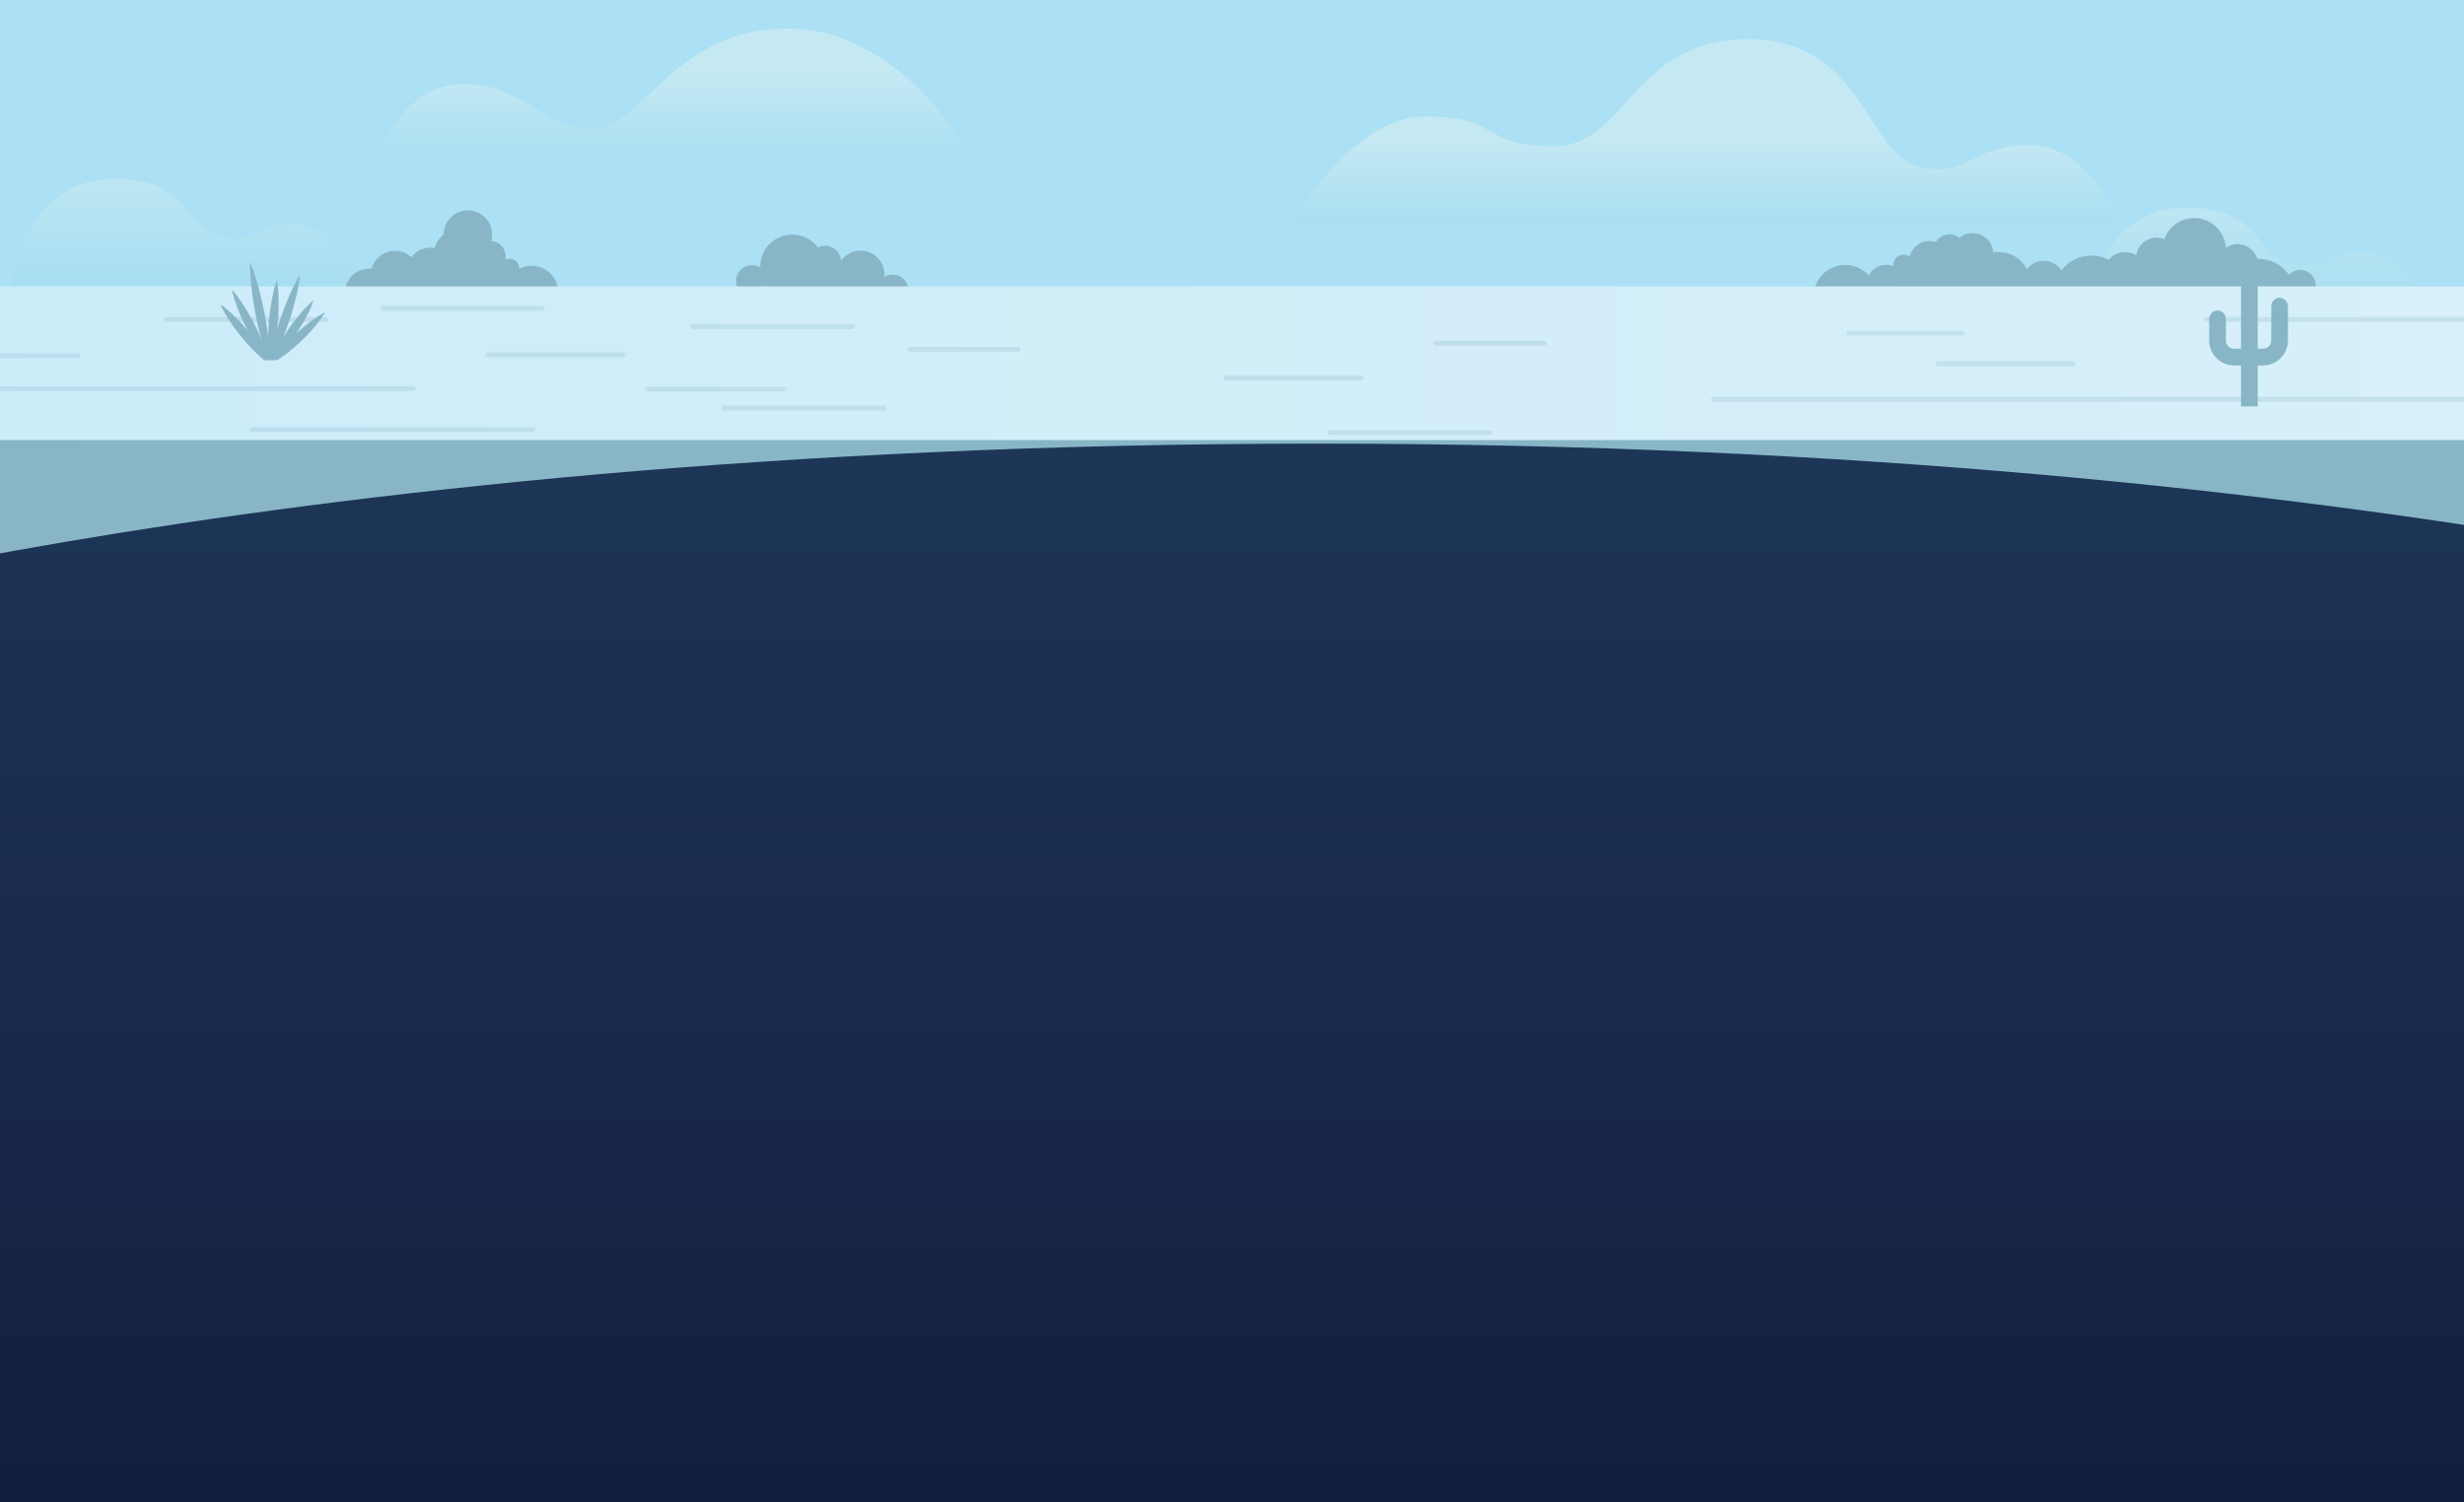 <?xml version="1.0" encoding="utf-8"?>
<!-- Generator: Adobe Illustrator 17.0.0, SVG Export Plug-In . SVG Version: 6.00 Build 0)  -->
<!DOCTYPE svg PUBLIC "-//W3C//DTD SVG 1.1//EN" "http://www.w3.org/Graphics/SVG/1.1/DTD/svg11.dtd">
<svg version="1.1" id="Layer_1" xmlns="http://www.w3.org/2000/svg" xmlns:xlink="http://www.w3.org/1999/xlink" x="0px" y="0px"
	 width="2592px" height="1580.391px" viewBox="0 0 2592 1580.391" enable-background="new 0 0 2592 1580.391" xml:space="preserve">
<rect x="0" y="0" width="2592" height="1580.391" fill="#808080" stroke="none"/>
<g id="Sky">
	<rect x="-399.782" y="-424.014" fill="#ACE0F4" width="3562.164" height="858.361"/>
	
		<linearGradient id="SVGID_1_" gradientUnits="userSpaceOnUse" x1="1000.894" y1="1375.54" x2="1000.894" y2="1271.319" gradientTransform="matrix(1 0 0 -1 -292.5 1450)">
		<stop  offset="0" style="stop-color:#C5E9F3"/>
		<stop  offset="0.995" style="stop-color:#A7DEF1"/>
	</linearGradient>
	<path fill="url(#SVGID_1_)" d="M1016.718,157.298H450.643H400.07c0,0,15.025-40.694,50.575-59.536
		c10.709-5.676,23.28-9.369,37.864-9.369c62.997,0,83.593,47.883,134.475,47.883C673.867,136.276,709,30,827.726,30
		S1016.718,157.298,1016.718,157.298z"/>
	
		<linearGradient id="SVGID_2_" gradientUnits="userSpaceOnUse" x1="2086.885" y1="1305.69" x2="2086.885" y2="1204.824" gradientTransform="matrix(1 0 0 -1 -292.5 1450)">
		<stop  offset="0" style="stop-color:#C5E9F3"/>
		<stop  offset="0.995" style="stop-color:#A7DEF1"/>
	</linearGradient>
	<path fill="url(#SVGID_2_)" d="M2231.288,236.58h-873.807c0,0,62.994-114.036,142.434-114.036s57.614,31.36,134.432,31.36
		s82.572-112.611,204.524-112.611s124.744,120.774,179.09,133.993c52.912,12.87,54.889-22.807,117.304-22.807
		S2231.288,236.58,2231.288,236.58z"/>
	
		<linearGradient id="SVGID_3_" gradientUnits="userSpaceOnUse" x1="2674.132" y1="1267.606" x2="2674.132" y2="1120.95" gradientTransform="matrix(1 0 0 -1 -292.5 1450)">
		<stop  offset="0" style="stop-color:#C5E9F3"/>
		<stop  offset="0.995" style="stop-color:#A7DEF1"/>
	</linearGradient>
	<path fill="url(#SVGID_3_)" d="M2571.323,341.312h-379.382c0,0,7.652-123.003,108.884-123.003
		c41.422,0,64.528,16.493,77.373,35.983c15.185,23.041,44.932,31.999,69.702,19.836c11.531-5.662,24.107-9.557,36.886-9.557
		C2531.592,264.572,2571.323,341.312,2571.323,341.312z"/>
	
		<linearGradient id="SVGID_4_" gradientUnits="userSpaceOnUse" x1="495.68" y1="1298.529" x2="495.68" y2="1149.176" gradientTransform="matrix(1 0 0 -1 -292.5 1450)">
		<stop  offset="0" style="stop-color:#C5E9F3"/>
		<stop  offset="0.995" style="stop-color:#A7DEF1"/>
	</linearGradient>
	<path fill="url(#SVGID_4_)" d="M396.36,313.313H10c0,0,7.792-125.265,110.887-125.265c42.184,0,65.715,16.797,78.796,36.645
		c15.464,23.465,45.759,32.588,70.984,20.201c11.743-5.767,24.551-9.733,37.565-9.733C355.898,235.16,396.36,313.313,396.36,313.313
		z"/>
</g>
<g id="Background" display="none">
</g>
<g id="Scene">
	<g>
		<g>
			<defs>
				<polyline id="SVGID_5_" points="3164.929,-439.747 -399.071,-439.747 -399.071,1345.253 3164.929,1345.253 				"/>
			</defs>
			<clipPath id="SVGID_6_">
				<use xlink:href="#SVGID_5_"  overflow="visible"/>
			</clipPath>
			<g clip-path="url(#SVGID_6_)">
				<g>
					<circle fill="#88B6C6" cx="790.924" cy="295.56" r="16.554"/>
					<circle fill="#88B6C6" cx="868.12" cy="275.125" r="16.554"/>
					<circle fill="#88B6C6" cx="871.81" cy="295.56" r="16.554"/>
					<circle fill="#88B6C6" cx="939.072" cy="305.429" r="16.554"/>
					<circle fill="#88B6C6" cx="905.299" cy="288.875" r="25.161"/>
					<circle fill="#88B6C6" cx="833.313" cy="280.405" r="33.631"/>
				</g>
				<g>
					<g>
						<circle fill="#88B6C6" cx="-284.542" cy="295.56" r="16.554"/>
						<circle fill="#88B6C6" cx="-361.738" cy="275.125" r="16.554"/>
						<circle fill="#88B6C6" cx="-365.427" cy="295.56" r="16.554"/>
						<circle fill="#88B6C6" cx="-432.689" cy="305.429" r="16.554"/>
						<circle fill="#88B6C6" cx="-398.916" cy="288.875" r="25.161"/>
						<circle fill="#88B6C6" cx="-326.931" cy="280.405" r="33.631"/>
					</g>
					<circle fill="#88B6C6" cx="492.178" cy="246.774" r="25.472"/>
					<circle fill="#88B6C6" cx="415.55" cy="289.345" r="25.472"/>
					<circle fill="#88B6C6" cx="453.012" cy="285.939" r="25.472"/>
					<circle fill="#88B6C6" cx="388.304" cy="308.076" r="25.472"/>
					<circle fill="#88B6C6" cx="459.824" cy="299.562" r="25.472"/>
					<circle fill="#88B6C6" cx="481.96" cy="267.208" r="25.472"/>
					<circle fill="#88B6C6" cx="515.335" cy="269.975" r="16.63"/>
					<circle fill="#88B6C6" cx="492.178" cy="280.405" r="25.472"/>
					<circle fill="#88B6C6" cx="559.156" cy="307.651" r="28.097"/>
					<circle fill="#88B6C6" cx="536.167" cy="282.108" r="9.933"/>
					<circle fill="#88B6C6" cx="521.126" cy="300.358" r="22.421"/>
				</g>
				<g>
					<circle fill="#88B6C6" cx="2353.731" cy="278.587" r="21.771"/>
					<circle fill="#88B6C6" cx="2268.694" cy="271.776" r="21.771"/>
					<circle fill="#88B6C6" cx="2074.996" cy="266.988" r="21.771"/>
					<circle fill="#88B6C6" cx="1984.745" cy="300.358" r="21.771"/>
					<circle fill="#88B6C6" cx="2012.842" cy="293.547" r="21.771"/>
					<circle fill="#88B6C6" cx="2029.871" cy="275.338" r="21.771"/>
					<circle fill="#88B6C6" cx="2050.625" cy="262.731" r="16.274"/>
					<circle fill="#88B6C6" cx="2419.794" cy="300.272" r="16.274"/>
					<circle fill="#88B6C6" cx="2002.251" cy="278.587" r="10.591"/>
					<circle fill="#88B6C6" cx="2149.921" cy="296.101" r="21.771"/>
					<circle fill="#88B6C6" cx="2235.324" cy="286.937" r="21.771"/>
					<circle fill="#88B6C6" cx="2253.04" cy="300.358" r="21.771"/>
					<circle fill="#88B6C6" cx="2308.18" cy="262.731" r="33.37"/>
					<circle fill="#88B6C6" cx="1941.085" cy="312.114" r="33.37"/>
					<circle fill="#88B6C6" cx="2102.562" cy="298.535" r="33.37"/>
					<circle fill="#88B6C6" cx="2050.625" cy="300.358" r="33.37"/>
					<circle fill="#88B6C6" cx="2200.05" cy="308.708" r="39.84"/>
					<circle fill="#88B6C6" cx="2375.442" cy="312.114" r="39.84"/>
					<circle fill="#88B6C6" cx="2341.55" cy="308.708" r="33.37"/>
					<circle fill="#88B6C6" cx="2290.465" cy="308.708" r="33.37"/>
				</g>
				<g>
					<circle fill="#88B6C6" cx="3019.078" cy="246.774" r="25.472"/>
					<circle fill="#88B6C6" cx="2942.45" cy="289.345" r="25.472"/>
					<circle fill="#88B6C6" cx="2979.913" cy="285.939" r="25.472"/>
					<circle fill="#88B6C6" cx="2915.205" cy="308.076" r="25.472"/>
					<circle fill="#88B6C6" cx="2986.724" cy="299.562" r="25.472"/>
					<circle fill="#88B6C6" cx="3008.861" cy="267.208" r="25.472"/>
					<circle fill="#88B6C6" cx="3042.235" cy="269.975" r="16.63"/>
					<circle fill="#88B6C6" cx="3019.078" cy="280.405" r="25.472"/>
					<circle fill="#88B6C6" cx="3086.056" cy="307.651" r="28.097"/>
					<circle fill="#88B6C6" cx="3063.068" cy="282.108" r="9.933"/>
					<circle fill="#88B6C6" cx="3048.026" cy="300.358" r="22.421"/>
				</g>
				
					<linearGradient id="SVGID_7_" gradientUnits="userSpaceOnUse" x1="-304.869" y1="1006.091" x2="3659.402" y2="1006.091" gradientTransform="matrix(1 0 0 -1 -292.5 1450)">
					<stop  offset="0" style="stop-color:#CAEBF9"/>
					<stop  offset="0.995" style="stop-color:#DAF1FA"/>
				</linearGradient>
				<rect x="-597.369" y="301.276" fill="url(#SVGID_7_)" width="3964.271" height="285.266"/>
				<g>
					<g>
						<path fill="#88B6C6" d="M2357.427,427.527v-130.57c0-4.853,3.936-8.788,8.788-8.788s8.788,3.936,8.788,8.788v130.57"/>
					</g>
					<g>
						<path fill="#88B6C6" d="M2380.614,384.421h-30.473c-14.445,0-26.196-11.751-26.196-26.196v-22.768
							c0-4.853,3.936-8.788,8.788-8.788s8.788,3.936,8.788,8.788v22.768c0,4.752,3.867,8.619,8.619,8.619h30.473
							c4.752,0,8.617-3.867,8.617-8.619v-36.159c0-4.853,3.936-8.788,8.788-8.788s8.788,3.936,8.788,8.788v36.159
							C2406.807,372.671,2395.057,384.421,2380.614,384.421z"/>
					</g>
				</g>
				<rect x="-597.369" y="462.972" fill="#88B6C6" width="3964.271" height="989.536"/>
				
					<line opacity="0.25" fill="none" stroke="#88B6C6" stroke-width="5" stroke-linecap="round" stroke-miterlimit="10" enable-background="new    " x1="513.464" y1="373.222" x2="655.874" y2="373.222"/>
				
					<line opacity="0.25" fill="none" stroke="#88B6C6" stroke-width="5" stroke-linecap="round" stroke-miterlimit="10" enable-background="new    " x1="-50.034" y1="408.847" x2="434.281" y2="408.847"/>
				
					<line opacity="0.25" fill="none" stroke="#88B6C6" stroke-width="5" stroke-linecap="round" stroke-miterlimit="10" enable-background="new    " x1="402.495" y1="324.287" x2="570.508" y2="324.287"/>
				
					<line opacity="0.25" fill="none" stroke="#88B6C6" stroke-width="5" stroke-linecap="round" stroke-miterlimit="10" enable-background="new    " x1="728.589" y1="343.694" x2="896.602" y2="343.694"/>
				
					<line opacity="0.25" fill="none" stroke="#88B6C6" stroke-width="5" stroke-linecap="round" stroke-miterlimit="10" enable-background="new    " x1="957.035" y1="367.538" x2="1071.125" y2="367.538"/>
				
					<line opacity="0.25" fill="none" stroke="#88B6C6" stroke-width="5" stroke-linecap="round" stroke-miterlimit="10" enable-background="new    " x1="265.447" y1="451.822" x2="560.291" y2="451.822"/>
				
					<line opacity="0.25" fill="none" stroke="#88B6C6" stroke-width="5" stroke-linecap="round" stroke-miterlimit="10" enable-background="new    " x1="-39.881" y1="506.542" x2="517.65" y2="506.542"/>
				
					<line opacity="0.25" fill="none" stroke="#88B6C6" stroke-width="5" stroke-linecap="round" stroke-miterlimit="10" enable-background="new    " x1="761.762" y1="429.331" x2="929.775" y2="429.331"/>
				
					<line opacity="0.25" fill="none" stroke="#88B6C6" stroke-width="5" stroke-linecap="round" stroke-miterlimit="10" enable-background="new    " x1="1399.509" y1="455.138" x2="1567.522" y2="455.138"/>
				
					<line opacity="0.25" fill="none" stroke="#88B6C6" stroke-width="5" stroke-linecap="round" stroke-miterlimit="10" enable-background="new    " x1="1510.477" y1="360.988" x2="1624.567" y2="360.988"/>
				
					<line opacity="0.25" fill="none" stroke="#88B6C6" stroke-width="5" stroke-linecap="round" stroke-miterlimit="10" enable-background="new    " x1="1944.701" y1="350.506" x2="2063.9" y2="350.506"/>
				
					<line opacity="0.25" fill="none" stroke="#88B6C6" stroke-width="5" stroke-linecap="round" stroke-miterlimit="10" enable-background="new    " x1="2321.029" y1="336.031" x2="2669.579" y2="336.031"/>
				
					<line opacity="0.25" fill="none" stroke="#88B6C6" stroke-width="5" stroke-linecap="round" stroke-miterlimit="10" enable-background="new    " x1="1802.514" y1="420.006" x2="2601.555" y2="420.006"/>
				
					<line opacity="0.25" fill="none" stroke="#88B6C6" stroke-width="5" stroke-linecap="round" stroke-miterlimit="10" enable-background="new    " x1="681.756" y1="409.299" x2="824.166" y2="409.299"/>
				
					<line opacity="0.25" fill="none" stroke="#88B6C6" stroke-width="5" stroke-linecap="round" stroke-miterlimit="10" enable-background="new    " x1="1289.424" y1="397.689" x2="1431.835" y2="397.689"/>
				
					<line opacity="0.25" fill="none" stroke="#88B6C6" stroke-width="5" stroke-linecap="round" stroke-miterlimit="10" enable-background="new    " x1="3299.626" y1="416.286" x2="3131.613" y2="416.286"/>
				
					<line opacity="0.25" fill="none" stroke="#88B6C6" stroke-width="5" stroke-linecap="round" stroke-miterlimit="10" enable-background="new    " x1="3368.159" y1="343.694" x2="2810.627" y2="343.694"/>
				
					<line opacity="0.25" fill="none" stroke="#88B6C6" stroke-width="5" stroke-linecap="round" stroke-miterlimit="10" enable-background="new    " x1="2936.921" y1="440.488" x2="2768.908" y2="440.488"/>
				
					<line opacity="0.25" fill="none" stroke="#88B6C6" stroke-width="5" stroke-linecap="round" stroke-miterlimit="10" enable-background="new    " x1="3126.771" y1="417.096" x2="2984.361" y2="417.096"/>
				
					<line opacity="0.25" fill="none" stroke="#88B6C6" stroke-width="5" stroke-linecap="round" stroke-miterlimit="10" enable-background="new    " x1="2738.791" y1="379.32" x2="2596.381" y2="379.32"/>
				
					<line opacity="0.25" fill="none" stroke="#88B6C6" stroke-width="5" stroke-linecap="round" stroke-miterlimit="10" enable-background="new    " x1="2038.442" y1="382.681" x2="2180.852" y2="382.681"/>
				
					<line opacity="0.25" fill="none" stroke="#88B6C6" stroke-width="5" stroke-linecap="round" stroke-miterlimit="10" enable-background="new    " x1="2064.863" y1="473.241" x2="2207.273" y2="473.241"/>
				
					<line opacity="0.25" fill="none" stroke="#88B6C6" stroke-width="5" stroke-linecap="round" stroke-miterlimit="10" enable-background="new    " x1="-461.654" y1="350.506" x2="-342.455" y2="350.506"/>
				
					<line opacity="0.25" fill="none" stroke="#88B6C6" stroke-width="5" stroke-linecap="round" stroke-miterlimit="10" enable-background="new    " x1="175.235" y1="336.031" x2="342.413" y2="336.031"/>
				
					<line opacity="0.25" fill="none" stroke="#88B6C6" stroke-width="5" stroke-linecap="round" stroke-miterlimit="10" enable-background="new    " x1="-159.007" y1="374.297" x2="81.853" y2="374.297"/>
				
					<line opacity="0.25" fill="none" stroke="#88B6C6" stroke-width="5" stroke-linecap="round" stroke-miterlimit="10" enable-background="new    " x1="-603.841" y1="471.091" x2="81.853" y2="471.091"/>
				
					<line opacity="0.25" fill="none" stroke="#88B6C6" stroke-width="5" stroke-linecap="round" stroke-miterlimit="10" enable-background="new    " x1="-341.493" y1="422.156" x2="-199.082" y2="422.156"/>
				
					<line opacity="0.25" fill="none" stroke="#88B6C6" stroke-width="5" stroke-linecap="round" stroke-miterlimit="10" enable-background="new    " x1="2348.842" y1="499.788" x2="2468.041" y2="499.788"/>
				<path fill="#88B6C6" d="M-338.597,306.687c-4.779,0-8.654,3.876-8.654,8.654v33.163c0,5.119-4.163,9.282-9.282,9.282h-6.377
					v-50.689c0-4.779-3.876-8.654-8.654-8.654s-8.654,3.876-8.654,8.654v70.47h-9.675c-5.119,0-9.282-4.163-9.282-9.282v-15.031
					c0-4.779-3.875-8.654-8.654-8.654s-8.654,3.876-8.654,8.654v15.031c0,14.662,11.929,26.59,26.591,26.59h9.675v34.206
					c0,4.779,3.876,8.654,8.654,8.654s8.654-3.876,8.654-8.654v-53.987h6.377c14.662,0,26.591-11.929,26.591-26.59v-33.163
					C-329.943,310.562-333.818,306.687-338.597,306.687z"/>
				<g>
					<g>
						<path fill="#88B6C6" d="M-35.835,358.779c-3.502,0-6.341-2.84-6.341-6.341v-94.216c0-3.502,2.84-6.341,6.341-6.341
							s6.341,2.84,6.341,6.341v94.216C-29.494,355.939-32.334,358.779-35.835,358.779z"/>
					</g>
					<g>
						<path fill="#88B6C6" d="M-25.445,321.334h-21.988c-10.423,0-18.902-8.479-18.902-18.902v-16.429
							c0-3.502,2.84-6.341,6.341-6.341c3.502,0,6.341,2.84,6.341,6.341v16.429c0,3.429,2.79,6.219,6.219,6.219h21.988
							c3.429,0,6.218-2.79,6.218-6.219V276.34c0-3.502,2.84-6.341,6.341-6.341s6.341,2.84,6.341,6.341v26.091
							C-6.545,312.855-15.024,321.334-25.445,321.334z"/>
					</g>
				</g>
				<g>
					<g>
						<path fill="#88B6C6" d="M2715.956,365.59c-3.502,0-6.342-2.84-6.342-6.341v-94.216c0-3.502,2.84-6.341,6.342-6.341
							c3.501,0,6.341,2.84,6.341,6.341v94.216C2722.298,362.75,2719.458,365.59,2715.956,365.59z"/>
					</g>
					<g>
						<path fill="#88B6C6" d="M2726.346,328.145h-21.988c-10.423,0-18.902-8.479-18.902-18.902v-16.429
							c0-3.502,2.84-6.341,6.342-6.341s6.342,2.84,6.342,6.341v16.429c0,3.429,2.79,6.219,6.219,6.219h21.988
							c3.429,0,6.218-2.79,6.218-6.219v-26.091c0-3.502,2.84-6.341,6.342-6.341c3.501,0,6.341,2.84,6.341,6.341v26.091
							C2745.246,319.666,2736.768,328.145,2726.346,328.145z"/>
					</g>
				</g>
				<g>
					<path fill="#88B6C6" d="M291.754,378.799H286.7c0.386-0.568,0.808-1.177,1.266-1.825c0.897-1.266,1.937-2.665,3.095-4.166
						c2.318-3,5.145-6.369,8.314-9.831c3.163-3.468,6.681-7.015,10.313-10.44c3.639-3.418,7.39-6.717,11.04-9.668
						c3.646-2.956,7.176-5.579,10.307-7.716c1.566-1.069,3.024-2.024,4.339-2.845c1.316-0.821,2.483-1.517,3.462-2.07
						c1.952-1.114,3.143-1.67,3.143-1.67s-0.626,1.156-1.853,3.038c-0.61,0.945-1.374,2.068-2.271,3.334
						c-0.898,1.265-1.938,2.664-3.097,4.163c-2.319,2.999-5.147,6.368-8.313,9.832c-3.162,3.469-6.677,7.018-10.305,10.448
						c-3.635,3.423-7.384,6.724-11.032,9.676c-3.644,2.958-7.175,5.581-10.306,7.717
						C293.731,377.508,292.714,378.181,291.754,378.799z"/>
					<path fill="#88B6C6" d="M297.802,355.044c-1.094,2.7-2.187,5.297-3.277,7.743c-1.083,2.448-2.149,4.748-3.165,6.86
						c-1.021,2.111-1.99,4.035-2.88,5.729c-0.671,1.275-1.292,2.422-1.851,3.423h-2.269c0.173-1.303,0.403-2.839,0.691-4.575
						c0.314-1.888,0.703-4.007,1.164-6.306c0.466-2.297,1.005-4.774,1.621-7.379c0.609-2.607,1.305-5.338,2.064-8.15
						c1.514-5.626,3.328-11.56,5.295-17.442c1.978-5.879,4.113-11.705,6.301-17.104c1.092-2.7,2.186-5.298,3.274-7.744
						c0.552-1.22,1.072-2.413,1.606-3.556c0.54-1.141,1.047-2.249,1.56-3.304c1.023-2.11,1.992-4.034,2.883-5.728
						c0.893-1.694,1.698-3.161,2.386-4.361c1.368-2.403,2.255-3.741,2.255-3.741s-0.101,1.602-0.462,4.343
						c-0.176,1.372-0.421,3.028-0.732,4.917c-0.312,1.889-0.702,4.007-1.161,6.307c-0.228,1.15-0.493,2.339-0.752,3.575
						c-0.265,1.234-0.571,2.499-0.867,3.805c-0.61,2.607-1.307,5.338-2.067,8.15c-1.517,5.625-3.332,11.558-5.306,17.439
						C302.13,343.82,299.992,349.645,297.802,355.044z"/>
					<path fill="#88B6C6" d="M292.236,339.472c-0.464,5.581-1.095,11.148-1.881,16.351c-0.779,5.204-1.695,10.045-2.632,14.182
						c-0.47,2.068-0.933,3.962-1.379,5.637c-0.31,1.163-0.605,2.218-0.881,3.157h-2.369c-0.125-1.02-0.251-2.178-0.373-3.458
						c-0.164-1.726-0.309-3.669-0.433-5.787c-0.244-4.235-0.351-9.161-0.263-14.422c0.081-5.262,0.375-10.857,0.835-16.438
						c0.471-5.58,1.104-11.147,1.892-16.35c0.782-5.203,1.697-10.045,2.634-14.182c0.468-2.068,0.931-3.962,1.375-5.637
						c0.445-1.675,0.861-3.134,1.23-4.332c0.729-2.398,1.255-3.759,1.255-3.759s0.295,1.429,0.619,3.915
						c0.167,1.243,0.337,2.75,0.501,4.476c0.162,1.726,0.308,3.669,0.429,5.787c0.244,4.235,0.349,9.161,0.264,14.422
						C292.981,328.295,292.689,333.89,292.236,339.472z"/>
					<path fill="#88B6C6" d="M281.934,378.799c-0.528-1.37-1.128-3.01-1.785-4.884c-0.695-1.987-1.441-4.237-2.22-6.698
						c-0.391-1.23-0.77-2.517-1.177-3.846c-0.401-1.33-0.784-2.712-1.194-4.128c-0.805-2.837-1.598-5.839-2.378-8.952
						c-1.563-6.226-3.026-12.907-4.325-19.62c-1.288-6.715-2.417-13.46-3.283-19.821c-0.434-3.18-0.817-6.262-1.125-9.194
						c-0.315-2.931-0.569-5.711-0.771-8.283c-0.196-2.573-0.342-4.939-0.439-7.042c-0.096-2.103-0.152-3.942-0.171-5.462
						c-0.049-3.037,0.031-4.793,0.031-4.793s0.729,1.6,1.815,4.437c0.548,1.417,1.181,3.145,1.876,5.132
						c0.694,1.988,1.439,4.237,2.217,6.698c0.771,2.462,1.571,5.137,2.37,7.974c0.806,2.836,1.6,5.839,2.381,8.952
						c1.566,6.226,3.031,12.906,4.337,19.617c1.295,6.713,2.426,13.458,3.295,19.819c0.436,3.18,0.818,6.261,1.128,9.194
						c0.146,1.468,0.306,2.892,0.43,4.276c0.117,1.385,0.245,2.72,0.34,4.008c0.194,2.574,0.34,4.939,0.435,7.043
						c0.094,2.104,0.149,3.943,0.167,5.462c0.001,0.038,0.001,0.074,0.001,0.112h-1.955V378.799z"/>
					<path fill="#88B6C6" d="M246.497,307.63c0.787,0.955,1.713,2.13,2.747,3.492c1.032,1.363,2.163,2.918,3.364,4.631
						c2.4,3.426,5.04,7.505,7.688,11.966c2.654,4.458,5.299,9.307,7.796,14.232c2.486,4.93,4.828,9.933,6.849,14.711
						c2.027,4.776,3.753,9.317,5.095,13.279c0.671,1.981,1.257,3.812,1.745,5.45c0.375,1.26,0.698,2.401,0.966,3.407h-2.827
						c-0.431-0.55-0.885-1.139-1.365-1.773c-1.031-1.363-2.161-2.919-3.361-4.632c-2.399-3.427-5.039-7.505-7.689-11.965
						c-2.656-4.457-5.303-9.305-7.806-14.227c-2.493-4.927-4.836-9.929-6.859-14.706c-2.029-4.775-3.754-9.316-5.096-13.278
						c-0.67-1.982-1.255-3.813-1.742-5.452c-0.486-1.64-0.886-3.081-1.19-4.281c-0.618-2.395-0.871-3.814-0.871-3.814
						S244.931,305.715,246.497,307.63z"/>
					<path fill="#88B6C6" d="M234.878,322.393c0.919,0.69,2.009,1.55,3.235,2.556c1.225,1.007,2.576,2.168,4.023,3.456
						c2.892,2.579,6.128,5.703,9.439,9.177c3.316,3.471,6.692,7.305,9.939,11.246c3.239,3.947,6.353,7.998,9.12,11.92
						c2.773,3.918,5.218,7.692,7.195,11.025c0.989,1.666,1.869,3.215,2.623,4.61c0.472,0.875,0.892,1.677,1.268,2.416h-3.918
						c-0.049-0.04-0.094-0.076-0.143-0.116c-1.224-1.008-2.575-2.169-4.021-3.459c-2.892-2.58-6.127-5.703-9.44-9.177
						c-3.318-3.469-6.696-7.302-9.949-11.238c-3.244-3.943-6.36-7.992-9.129-11.913c-2.775-3.916-5.219-7.691-7.196-11.024
						c-0.988-1.667-1.867-3.217-2.62-4.612c-0.752-1.396-1.387-2.631-1.888-3.665c-1.01-2.062-1.501-3.311-1.501-3.311
						S233.048,321.006,234.878,322.393z"/>
					<path fill="#88B6C6" d="M293.281,374.333c-1.323,1.416-2.564,2.694-3.691,3.808c-0.23,0.227-0.452,0.443-0.672,0.657h-3.431
						c0.324-0.815,0.693-1.712,1.114-2.694c0.625-1.457,1.361-3.079,2.195-4.828c1.667-3.498,3.761-7.478,6.168-11.631
						c2.402-4.156,5.136-8.472,8.004-12.696c2.877-4.218,5.893-8.343,8.881-12.099c2.983-3.76,5.922-7.164,8.569-9.994
						c1.324-1.415,2.566-2.693,3.694-3.806c1.13-1.113,2.137-2.067,2.99-2.838c1.697-1.547,2.758-2.368,2.758-2.368
						s-0.376,1.288-1.196,3.433c-0.405,1.076-0.926,2.362-1.548,3.821c-0.624,1.458-1.36,3.08-2.192,4.83
						c-1.667,3.499-3.759,7.479-6.169,11.63c-2.404,4.155-5.14,8.469-8.014,12.69c-2.883,4.214-5.9,8.337-8.891,12.092
						C298.867,368.099,295.928,371.503,293.281,374.333z"/>
				</g>
				<g>
					<path fill="#88B6C6" d="M2958.042,394.039h-5.053c0.386-0.568,0.808-1.177,1.266-1.825c0.897-1.266,1.937-2.665,3.095-4.166
						c2.318-3,5.146-6.369,8.314-9.831c3.163-3.467,6.681-7.014,10.312-10.44c3.639-3.418,7.39-6.717,11.04-9.668
						c3.646-2.956,7.176-5.579,10.307-7.716c1.565-1.069,3.024-2.024,4.339-2.845c1.316-0.821,2.483-1.517,3.462-2.07
						c1.952-1.114,3.143-1.67,3.143-1.67s-0.626,1.156-1.853,3.038c-0.61,0.945-1.374,2.068-2.271,3.334
						c-0.898,1.265-1.938,2.664-3.097,4.163c-2.319,2.999-5.147,6.368-8.313,9.832c-3.162,3.469-6.677,7.018-10.305,10.448
						c-3.635,3.423-7.384,6.724-11.032,9.676c-3.644,2.958-7.175,5.581-10.306,7.717
						C2960.019,392.748,2959.002,393.421,2958.042,394.039z"/>
					<path fill="#88B6C6" d="M2964.09,370.284c-1.094,2.7-2.188,5.297-3.277,7.743c-1.083,2.448-2.149,4.748-3.165,6.86
						c-1.021,2.111-1.99,4.035-2.88,5.729c-0.671,1.275-1.292,2.422-1.851,3.423h-2.269c0.173-1.303,0.403-2.839,0.691-4.575
						c0.313-1.888,0.703-4.007,1.164-6.306c0.466-2.297,1.005-4.774,1.621-7.379c0.609-2.607,1.305-5.338,2.064-8.15
						c1.514-5.626,3.328-11.56,5.295-17.442c1.978-5.879,4.114-11.705,6.301-17.104c1.092-2.7,2.186-5.298,3.274-7.744
						c0.552-1.22,1.073-2.413,1.606-3.556c0.54-1.141,1.046-2.249,1.56-3.304c1.023-2.11,1.992-4.034,2.884-5.728
						c0.893-1.694,1.698-3.161,2.386-4.361c1.368-2.403,2.254-3.741,2.254-3.741s-0.101,1.602-0.462,4.343
						c-0.176,1.372-0.421,3.028-0.732,4.917c-0.312,1.889-0.702,4.007-1.161,6.307c-0.228,1.15-0.493,2.339-0.752,3.575
						c-0.265,1.234-0.571,2.498-0.867,3.805c-0.61,2.607-1.307,5.338-2.067,8.15c-1.517,5.625-3.333,11.558-5.306,17.439
						C2968.418,359.06,2966.28,364.885,2964.09,370.284z"/>
					<path fill="#88B6C6" d="M2958.524,354.712c-0.464,5.581-1.095,11.148-1.881,16.351c-0.779,5.204-1.695,10.045-2.633,14.182
						c-0.47,2.068-0.933,3.962-1.379,5.637c-0.31,1.163-0.605,2.218-0.881,3.158h-2.369c-0.125-1.02-0.251-2.178-0.374-3.458
						c-0.164-1.726-0.309-3.669-0.433-5.787c-0.244-4.235-0.351-9.161-0.263-14.422c0.081-5.262,0.375-10.857,0.835-16.438
						c0.471-5.58,1.104-11.147,1.893-16.35c0.782-5.203,1.697-10.045,2.634-14.182c0.468-2.068,0.931-3.962,1.375-5.637
						c0.445-1.675,0.86-3.133,1.23-4.332c0.729-2.398,1.255-3.759,1.255-3.759s0.295,1.429,0.619,3.915
						c0.167,1.243,0.337,2.75,0.501,4.476c0.162,1.726,0.308,3.669,0.429,5.787c0.244,4.235,0.35,9.161,0.265,14.422
						C2959.269,343.534,2958.977,349.13,2958.524,354.712z"/>
					<path fill="#88B6C6" d="M2948.222,394.039c-0.528-1.37-1.128-3.01-1.785-4.884c-0.695-1.987-1.441-4.237-2.22-6.698
						c-0.391-1.23-0.77-2.517-1.177-3.846c-0.402-1.33-0.784-2.712-1.195-4.128c-0.805-2.837-1.598-5.839-2.378-8.952
						c-1.563-6.226-3.026-12.907-4.325-19.62c-1.288-6.715-2.417-13.46-3.283-19.821c-0.435-3.18-0.817-6.262-1.125-9.194
						c-0.315-2.931-0.569-5.711-0.771-8.283c-0.196-2.573-0.342-4.939-0.438-7.042c-0.096-2.103-0.152-3.942-0.171-5.462
						c-0.049-3.037,0.031-4.794,0.031-4.794s0.729,1.6,1.815,4.437c0.548,1.417,1.181,3.145,1.876,5.132
						c0.694,1.988,1.439,4.237,2.217,6.698c0.771,2.462,1.571,5.137,2.37,7.974c0.806,2.836,1.6,5.838,2.381,8.952
						c1.566,6.226,3.031,12.906,4.337,19.617c1.295,6.713,2.426,13.458,3.295,19.819c0.436,3.18,0.818,6.261,1.128,9.194
						c0.146,1.468,0.306,2.892,0.429,4.276c0.117,1.385,0.245,2.72,0.34,4.008c0.194,2.574,0.34,4.939,0.435,7.043
						c0.094,2.104,0.149,3.943,0.167,5.462c0,0.038,0.001,0.074,0.001,0.112L2948.222,394.039L2948.222,394.039z"/>
					<path fill="#88B6C6" d="M2912.784,322.87c0.787,0.955,1.713,2.13,2.747,3.492c1.032,1.363,2.163,2.918,3.364,4.63
						c2.4,3.426,5.04,7.505,7.688,11.966c2.654,4.458,5.299,9.307,7.795,14.232c2.487,4.93,4.828,9.933,6.849,14.711
						c2.027,4.776,3.753,9.317,5.095,13.279c0.671,1.981,1.257,3.812,1.745,5.45c0.375,1.26,0.698,2.401,0.966,3.407h-2.828
						c-0.43-0.55-0.885-1.139-1.365-1.773c-1.031-1.363-2.161-2.919-3.361-4.632c-2.399-3.427-5.039-7.505-7.689-11.965
						c-2.656-4.457-5.303-9.305-7.806-14.227c-2.493-4.927-4.836-9.929-6.859-14.706c-2.029-4.775-3.755-9.316-5.096-13.278
						c-0.67-1.982-1.255-3.813-1.742-5.452c-0.486-1.64-0.886-3.081-1.19-4.281c-0.617-2.395-0.871-3.814-0.871-3.814
						S2911.219,320.955,2912.784,322.87z"/>
					<path fill="#88B6C6" d="M2901.166,337.633c0.919,0.69,2.009,1.55,3.235,2.556c1.225,1.007,2.576,2.168,4.023,3.456
						c2.892,2.579,6.128,5.703,9.439,9.178c3.316,3.471,6.692,7.305,9.939,11.246c3.239,3.947,6.353,7.998,9.121,11.92
						c2.773,3.918,5.218,7.692,7.195,11.025c0.989,1.666,1.869,3.215,2.623,4.61c0.472,0.875,0.892,1.677,1.268,2.416h-3.918
						c-0.049-0.04-0.094-0.076-0.143-0.116c-1.224-1.008-2.575-2.169-4.021-3.459c-2.892-2.58-6.127-5.703-9.44-9.177
						c-3.318-3.469-6.696-7.302-9.949-11.238c-3.244-3.943-6.36-7.992-9.129-11.913c-2.775-3.916-5.219-7.691-7.196-11.024
						c-0.988-1.667-1.867-3.217-2.62-4.612c-0.752-1.396-1.386-2.631-1.887-3.665c-1.01-2.062-1.501-3.311-1.501-3.311
						S2899.336,336.246,2901.166,337.633z"/>
					<path fill="#88B6C6" d="M2959.569,389.573c-1.323,1.416-2.564,2.694-3.691,3.808c-0.23,0.227-0.452,0.443-0.672,0.657h-3.431
						c0.324-0.815,0.693-1.712,1.114-2.695c0.625-1.457,1.361-3.079,2.195-4.828c1.667-3.498,3.76-7.478,6.168-11.631
						c2.402-4.156,5.136-8.472,8.004-12.696c2.877-4.218,5.893-8.343,8.881-12.099c2.982-3.76,5.922-7.164,8.569-9.994
						c1.324-1.415,2.565-2.693,3.694-3.806c1.13-1.113,2.138-2.067,2.99-2.838c1.697-1.547,2.758-2.368,2.758-2.368
						s-0.376,1.288-1.196,3.433c-0.405,1.076-0.926,2.362-1.548,3.821c-0.624,1.458-1.36,3.08-2.192,4.83
						c-1.667,3.499-3.759,7.479-6.169,11.63c-2.404,4.155-5.14,8.469-8.014,12.69c-2.883,4.214-5.9,8.337-8.891,12.092
						C2965.155,383.339,2962.216,386.742,2959.569,389.573z"/>
				</g>
			</g>
		</g>
	</g>
</g>
<g id="Foreground_Road" display="none">
	
		<linearGradient id="SVGID_8_" gradientUnits="userSpaceOnUse" x1="1668.206" y1="-415.281" x2="1668.206" y2="439.319" gradientTransform="matrix(1 0 0 -1 -292.5 1450)">
		<stop  offset="0" style="stop-color:#121A3C"/>
		<stop  offset="1" style="stop-color:#1D3658"/>
	</linearGradient>
	<path display="inline" fill="url(#SVGID_8_)" d="M3158.8,1148.808c0,0-648.637-138.127-1783.094-138.127
		s-1783.094,137.69-1783.094,137.69v716.91H3158.8V1148.808z"/>
</g>
<g id="Foreground_Road_1_">
	
		<linearGradient id="SVGID_9_" gradientUnits="userSpaceOnUse" x1="1679.206" y1="-297.324" x2="1679.206" y2="983.319" gradientTransform="matrix(1 0 0 -1 -292.5 1450)">
		<stop  offset="0" style="stop-color:#121A3C"/>
		<stop  offset="1" style="stop-color:#1D3658"/>
	</linearGradient>
	<path fill="url(#SVGID_9_)" d="M3169.8,673.668c0,0-648.637-206.987-1783.094-206.987S-396.388,673.013-396.388,673.013v1074.31
		H3169.8V673.668z"/>
</g>
</svg>
